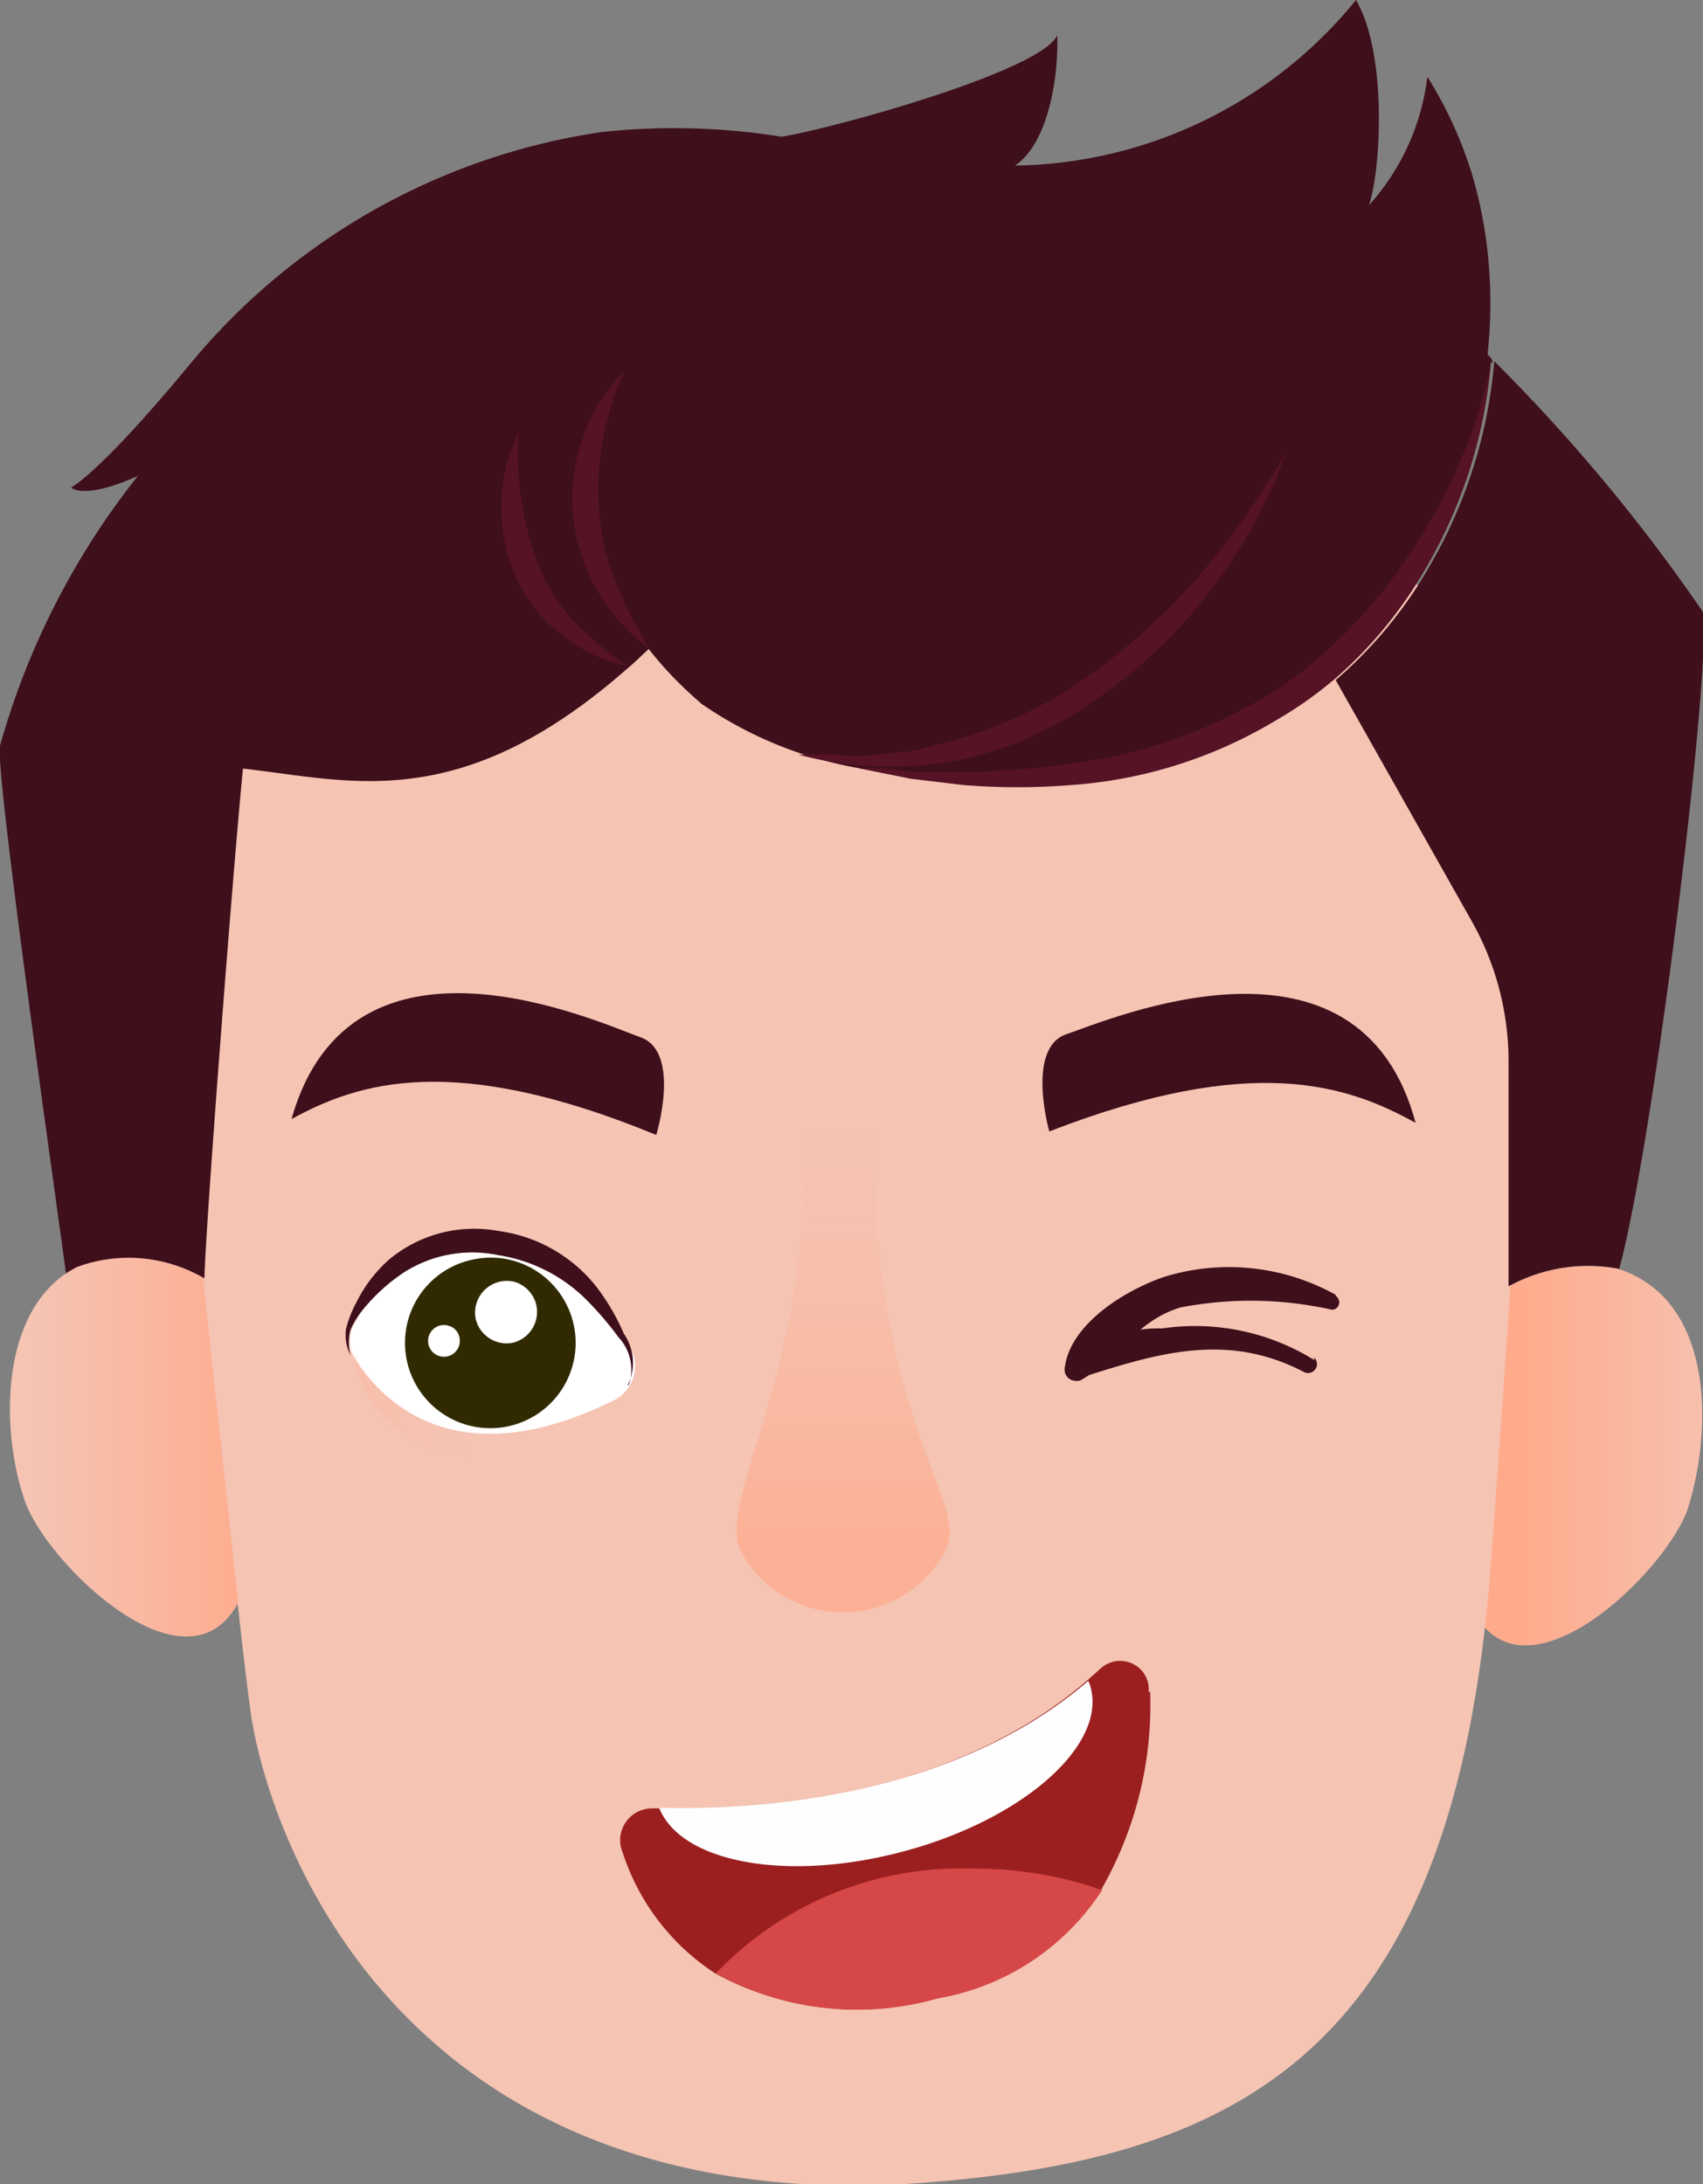 <svg id="Layer_1" data-name="Layer 1" xmlns="http://www.w3.org/2000/svg" xmlns:xlink="http://www.w3.org/1999/xlink" viewBox="0 0 53.69 68.86"><rect x="0" y="0" width="53.69" height="68.86" fill="#808080" stroke="none"/><defs><style>.cls-1{fill:#f5c4b3;}.cls-2{fill:url(#linear-gradient);}.cls-3{fill:#3f0f1b;}.cls-4{fill:#561326;}.cls-5{fill:url(#linear-gradient-2);}.cls-6{fill:url(#linear-gradient-3);}.cls-7{fill:#fff;}.cls-8{fill:url(#linear-gradient-4);}.cls-9{fill:url(#linear-gradient-5);}.cls-10{fill:url(#linear-gradient-6);}.cls-11{fill:#9b1f1f;}.cls-12{fill:#d64747;}.cls-13{fill:#fefefe;}.cls-14{fill:url(#linear-gradient-7);}.cls-15{fill:url(#linear-gradient-8);}</style><linearGradient id="linear-gradient" x1="-802.58" y1="532.18" x2="-801.58" y2="532.18" gradientTransform="matrix(7.2, 0, 0, -11.93, 5826.21, 6396.68)" gradientUnits="userSpaceOnUse"><stop offset="0" stop-color="#ffaa8b"/><stop offset="1" stop-color="#ffaa8b" stop-opacity="0"/></linearGradient><linearGradient id="linear-gradient-2" x1="-802.75" y1="532.23" x2="-801.75" y2="532.23" gradientTransform="matrix(7.21, 0, 0, -11.95, 5789.03, 6404.65)" gradientUnits="userSpaceOnUse"><stop offset="0" stop-color="#ffaa8b" stop-opacity="0"/><stop offset="1" stop-color="#ffaa8b"/></linearGradient><linearGradient id="linear-gradient-3" x1="-792.73" y1="540.46" x2="-792.73" y2="541.49" gradientTransform="matrix(6.72, 0, 0, -15.06, 5350.45, 8187.56)" gradientUnits="userSpaceOnUse"><stop offset="0" stop-color="#ffaa8b" stop-opacity="0.7"/><stop offset="0.1" stop-color="#ffaa8b" stop-opacity="0.58"/><stop offset="0.29" stop-color="#ffaa8b" stop-opacity="0.38"/><stop offset="0.47" stop-color="#ffaa8b" stop-opacity="0.21"/><stop offset="0.63" stop-color="#ffaa8b" stop-opacity="0.1"/><stop offset="0.77" stop-color="#ffaa8b" stop-opacity="0.03"/><stop offset="0.87" stop-color="#ffaa8b" stop-opacity="0"/></linearGradient><linearGradient id="linear-gradient-4" x1="-590.11" y1="480.4" x2="-591.11" y2="480.4" gradientTransform="matrix(5.37, 0, 0, -5.37, 4083.11, 2620.39)" gradientUnits="userSpaceOnUse"><stop offset="0" stop-color="#248157"/><stop offset="1" stop-color="#24816a" stop-opacity="0"/></linearGradient><linearGradient id="linear-gradient-5" x1="-311.26" y1="403.44" x2="-312.26" y2="403.44" gradientTransform="matrix(2.95, 0, 0, -2.95, 1833.94, 1233.4)" xlink:href="#linear-gradient-4"/><linearGradient id="linear-gradient-6" x1="-816.07" y1="421.67" x2="-815.01" y2="421.67" gradientTransform="matrix(8.04, 0, 0, -3.3, 6568.71, 1437.69)" xlink:href="#linear-gradient-3"/><linearGradient id="linear-gradient-7" x1="-886.65" y1="480.4" x2="-887.65" y2="480.4" gradientTransform="matrix(5.37, 0, 0, -5.37, 4082.85, 2620.39)" gradientUnits="userSpaceOnUse"><stop offset="0" stop-color="#312a01"/><stop offset="1" stop-color="#24816a" stop-opacity="0"/></linearGradient><linearGradient id="linear-gradient-8" x1="-850.55" y1="401.76" x2="-851.55" y2="401.76" gradientTransform="matrix(2.95, 0, 0, -2.92, 1835.65, 1216.88)" xlink:href="#linear-gradient-7"/></defs><g id="Group_2934" data-name="Group 2934"><path id="Path_5323" data-name="Path 5323" class="cls-1" d="M53.22,47.53c-.62,1.93-5.1,6.37-6.76,3.27l1.07-10.22h0A5.17,5.17,0,0,1,51,40a2.75,2.75,0,0,1,.5.2C54.05,41.44,53.94,45.24,53.22,47.53Z"/><path id="Path_5324" data-name="Path 5324" class="cls-2" d="M53.22,47.53c-.62,1.93-5.1,6.37-6.76,3.27l1.07-10.22h0A5.17,5.17,0,0,1,51,40a2.75,2.75,0,0,1,.5.2C54.05,41.44,53.94,45.24,53.22,47.53Z"/><path id="Path_5325" data-name="Path 5325" class="cls-1" d="M5.67,32.9s1.7,17.2,2.22,21,4.43,15.36,19.83,15C38.79,68.34,45.83,65.08,47,49.34s1.22-20.18,1.22-20.18L44.7,18.47l-3.57-5L28.34,12.17l-11.07.13L10,13.08,8.51,17.64Z"/><path id="Path_5326" data-name="Path 5326" class="cls-3" d="M51.05,40a5.17,5.17,0,0,0-3.49.55V33.41a9,9,0,0,0-1.15-4.35l-4.3-7.62a13.77,13.77,0,0,0,3-3.66,15.38,15.38,0,0,0,2-6.39,55.12,55.12,0,0,1,6.57,7.89C54,20.77,52.17,35.85,51.05,40Z"/><path id="Path_5327" data-name="Path 5327" class="cls-3" d="M47,11.43a15.38,15.38,0,0,1-2,6.39,13.57,13.57,0,0,1-3,3.65h0l-.2-.35h0l-.54-.07-4.66-.66-1-.14c-3.35-.45-7.9-1.06-13.29-1.74-.66.73-1.3,1.39-1.91,2h0c-.24.22-.44.42-.66.6-5.28,4.62-8.72,3.49-12.08,3.12-.3,3-1.22,14.9-1.22,16.25v-.1a4.66,4.66,0,0,0-4-.37l-.35.21C1.76,37.74-.16,24.33,0,23.51A24.16,24.16,0,0,1,4.35,15c-1.71.78-2.11.37-2.11.37s.88-.42,3.75-3.89a20.73,20.73,0,0,1,13-7.32,21.42,21.42,0,0,1,5.71.16A133.44,133.44,0,0,1,42.52,8.55,11.63,11.63,0,0,1,47,11.28a.34.34,0,0,1,.06.15Z"/><path id="Path_5328" data-name="Path 5328" class="cls-3" d="M6.45,40.4v.14c-1.89-1.44-4.32,0-4.32,0a1.23,1.23,0,0,0-.06-.39l.36-.21a4.7,4.7,0,0,1,4,.36Z"/><path id="Path_5329" data-name="Path 5329" class="cls-3" d="M20.24,10.56s-4.57,6.1,1.88,11.63a12.49,12.49,0,0,0,6.21,2.18,20.65,20.65,0,0,0,8.53-.58c7.55-2.2,11.73-10.9,9.55-18.29A13,13,0,0,0,45,2.42a7.36,7.36,0,0,1-1.84,4.05c.4-1.22.56-4.82-.41-6.47A14.1,14.1,0,0,1,32,5.22c1.06-.71,1.38-2.84,1.33-4.11-.47,1.11-7,2.93-8.74,3.21Z"/><path id="Path_5330" data-name="Path 5330" class="cls-4" d="M47,11.43a15.38,15.38,0,0,1-2,6.39,13.57,13.57,0,0,1-3,3.65h0a12.11,12.11,0,0,1-1.74,1.22,14.49,14.49,0,0,1-6.5,2.06,21.19,21.19,0,0,1-3.38,0l-1.67-.2-1.64-.33a8.38,8.38,0,0,1,1.66.11h1.66a22.53,22.53,0,0,0,3.28-.25A15.81,15.81,0,0,0,39.83,22a10.72,10.72,0,0,0,1.43-1,15.41,15.41,0,0,0,3.17-3.52A16.44,16.44,0,0,0,46,14.61a13.8,13.8,0,0,0,.66-1.76C46.79,12.36,46.91,11.89,47,11.43Z"/><path id="Path_5331" data-name="Path 5331" class="cls-4" d="M40.53,14.32A16.11,16.11,0,0,1,34.63,22,11.58,11.58,0,0,1,30.05,24a11.32,11.32,0,0,1-4.88-.21h1.22a5,5,0,0,0,1.22,0l1.22-.12L30,23.35a13.13,13.13,0,0,0,4.25-2,19.34,19.34,0,0,0,3.53-3.17,28.19,28.19,0,0,0,2.77-3.91Z"/><path id="Path_5332" data-name="Path 5332" class="cls-4" d="M16.35,13.67A9.93,9.93,0,0,0,17,17.88a5.48,5.48,0,0,0,1.12,1.73A11.84,11.84,0,0,0,19.78,21a4.88,4.88,0,0,1-2.09-1,4.71,4.71,0,0,1-.84-.83,5.4,5.4,0,0,1-.6-1,5.48,5.48,0,0,1-.44-2.3,5.09,5.09,0,0,1,.54-2.23Z"/><path id="Path_5333" data-name="Path 5333" class="cls-4" d="M19.67,11.73a9.1,9.1,0,0,0-.78,4.45,7.34,7.34,0,0,0,.52,2.16,9.88,9.88,0,0,0,.47,1.05c.17.35.39.68.56,1.05a6.92,6.92,0,0,1-.89-.82,6.51,6.51,0,0,1-.72-1,5.8,5.8,0,0,1-.76-2.36,5.61,5.61,0,0,1,.3-2.44,5.21,5.21,0,0,1,1.29-2.09Z"/><path id="Path_5334" data-name="Path 5334" class="cls-1" d="M6.44,40.3a4.72,4.72,0,0,0-4-.36C0,41.16,0,45,.76,47.25c.61,1.94,5.1,6.37,6.75,3.27"/><path id="Path_5335" data-name="Path 5335" class="cls-5" d="M7.51,50.52c-1.66,3.1-6.1-1.33-6.76-3.25-.7-2.15-.81-5.7,1.3-7.13l.36-.2a4.7,4.7,0,0,1,4,.36v.1Z"/><path id="Path_5336" data-name="Path 5336" class="cls-3" d="M20.69,35.78s.8-2.62-.5-3.08-9.12-4.07-11,2.58C11.3,34.12,14.3,33.15,20.69,35.78Z"/><path id="Path_5337" data-name="Path 5337" class="cls-3" d="M33.08,35.67s-.75-2.64.55-3.07,9.21-3.87,11,2.8C42.5,34.22,39.52,33.17,33.08,35.67Z"/><path id="Path_5338" data-name="Path 5338" class="cls-6" d="M27.55,35.78H25.28c.39,7.32-2.72,11.5-1.93,13.12a3.66,3.66,0,0,0,4.95,1.5,3.62,3.62,0,0,0,1.5-1.5C30.61,47.28,27.55,45.1,27.55,35.78Z"/><path id="Path_5339" data-name="Path 5339" class="cls-7" d="M19.9,42.54c-1.33-3-5.93-5.57-8.69-.88a1.12,1.12,0,0,0,0,1.22c.79,1.22,3.1,3.73,8.07,1.3a1.21,1.21,0,0,0,.64-1.6l0,0Z"/><path id="Path_5340" data-name="Path 5340" class="cls-8" d="M18.38,41.82a2.69,2.69,0,1,1-3.15-2.12,2.7,2.7,0,0,1,3.15,2.12Z"/><path id="Path_5341" data-name="Path 5341" class="cls-9" d="M17.22,42.11a1.48,1.48,0,1,1-1.7-1.22,1.29,1.29,0,0,1,.48,0A1.46,1.46,0,0,1,17.22,42.11Z"/><path id="Path_5342" data-name="Path 5342" class="cls-7" d="M16.74,42.36a.5.5,0,1,0,.41-.57.73.73,0,0,0-.19.07A.52.52,0,0,0,16.74,42.36Z"/><path id="Path_5343" data-name="Path 5343" class="cls-7" d="M14.3,41.16A1,1,0,0,0,15,42.38a1,1,0,0,0,.53,0,1,1,0,0,0,.72-.71,1,1,0,0,0-1.93-.49Z"/><path id="Path_5344" data-name="Path 5344" class="cls-10" d="M11.14,42.66a4.76,4.76,0,0,0,3.5,2.44,11.62,11.62,0,0,0,4.54-.49A6.85,6.85,0,0,1,17,45.69a5.46,5.46,0,0,1-2.44.22,4.21,4.21,0,0,1-2.27-1.07A3.47,3.47,0,0,1,11.14,42.66Z"/><path id="Path_5345" data-name="Path 5345" class="cls-3" d="M19.82,43.67a1.49,1.49,0,0,0-.32-1.51,10.22,10.22,0,0,0-1.05-1.22,5,5,0,0,0-2.74-1.37,4,4,0,0,0-3,.56,5.82,5.82,0,0,0-1.22,1.1,2.79,2.79,0,0,0-.44.69,1.59,1.59,0,0,0,0,.81,1.43,1.43,0,0,1-.14-.84,3.58,3.58,0,0,1,.32-.82,4.39,4.39,0,0,1,1.07-1.39,4.2,4.2,0,0,1,3.43-.87,4.74,4.74,0,0,1,3.06,1.74,7,7,0,0,1,.88,1.5,1.6,1.6,0,0,1,.12,1.62Z"/><path id="Path_5346" data-name="Path 5346" class="cls-3" d="M42.11,40.82a6.92,6.92,0,0,0-5.36-.58c-1.22.4-3,1.47-3.18,2.87a.35.35,0,0,0,.26.41.45.45,0,0,0,.23,0c1.22-.7,1.74-1.87,3.15-2.3a11.67,11.67,0,0,1,4.78.07.23.23,0,0,0,.23-.24.26.26,0,0,0-.11-.2Z"/><path id="Path_5347" data-name="Path 5347" class="cls-3" d="M41.44,42.88a7.12,7.12,0,0,0-4.8-1,4,4,0,0,0-3,1.22.27.27,0,0,0,.12.37.34.34,0,0,0,.2,0c2.44-.78,4.69-1.52,7.18-.2a.29.29,0,0,0,.36-.16.28.28,0,0,0-.08-.32Z"/><path id="Path_5348" data-name="Path 5348" class="cls-11" d="M36.26,53.32a11.7,11.7,0,0,1-1.53,6.23A7.76,7.76,0,0,1,29.53,63a9.28,9.28,0,0,1-7-.8,7.18,7.18,0,0,1-2.9-3.8,1,1,0,0,1,.56-1.32,1.14,1.14,0,0,1,.33-.07h.18c2.79.09,9.12-.21,13.54-4l.47-.42a.91.91,0,0,1,1.27.06.88.88,0,0,1,.23.71Z"/><path id="Path_5349" data-name="Path 5349" class="cls-12" d="M34.77,59.55A7.72,7.72,0,0,1,29.57,63a9.23,9.23,0,0,1-7-.79,10.68,10.68,0,0,1,8.11-3.3,12.16,12.16,0,0,1,4.05.67Z"/><path id="Path_5350" data-name="Path 5350" class="cls-13" d="M28.2,58.44c-3.57.88-6.76.23-7.42-1.45,2.79.08,9.12-.21,13.53-4a1.19,1.19,0,0,1,.1.32C34.78,55.19,32,57.51,28.2,58.44Z"/><path id="Path_6026" data-name="Path 6026" class="cls-14" d="M12.82,41.81A2.69,2.69,0,1,0,16,39.7a2.65,2.65,0,0,0-1.05,0A2.68,2.68,0,0,0,12.82,41.81Z"/><path id="Path_6027" data-name="Path 6027" class="cls-15" d="M14,42.1a1.49,1.49,0,0,0,1.22,1.7,1.29,1.29,0,0,0,.48,0,1.5,1.5,0,0,0,1.22-1.22A1.48,1.48,0,0,0,14,42.12Z"/><path id="Path_6028" data-name="Path 6028" class="cls-7" d="M14.49,42.35a.5.5,0,1,1-.41-.57.62.62,0,0,1,.19.07A.49.49,0,0,1,14.49,42.35Z"/><path id="Path_6029" data-name="Path 6029" class="cls-7" d="M16.91,41.15a1,1,0,0,1-.74,1.18A1,1,0,0,1,15,41.59a1,1,0,0,1,.74-1.18,1,1,0,0,1,.48,0A1,1,0,0,1,16.91,41.15Z"/></g></svg>